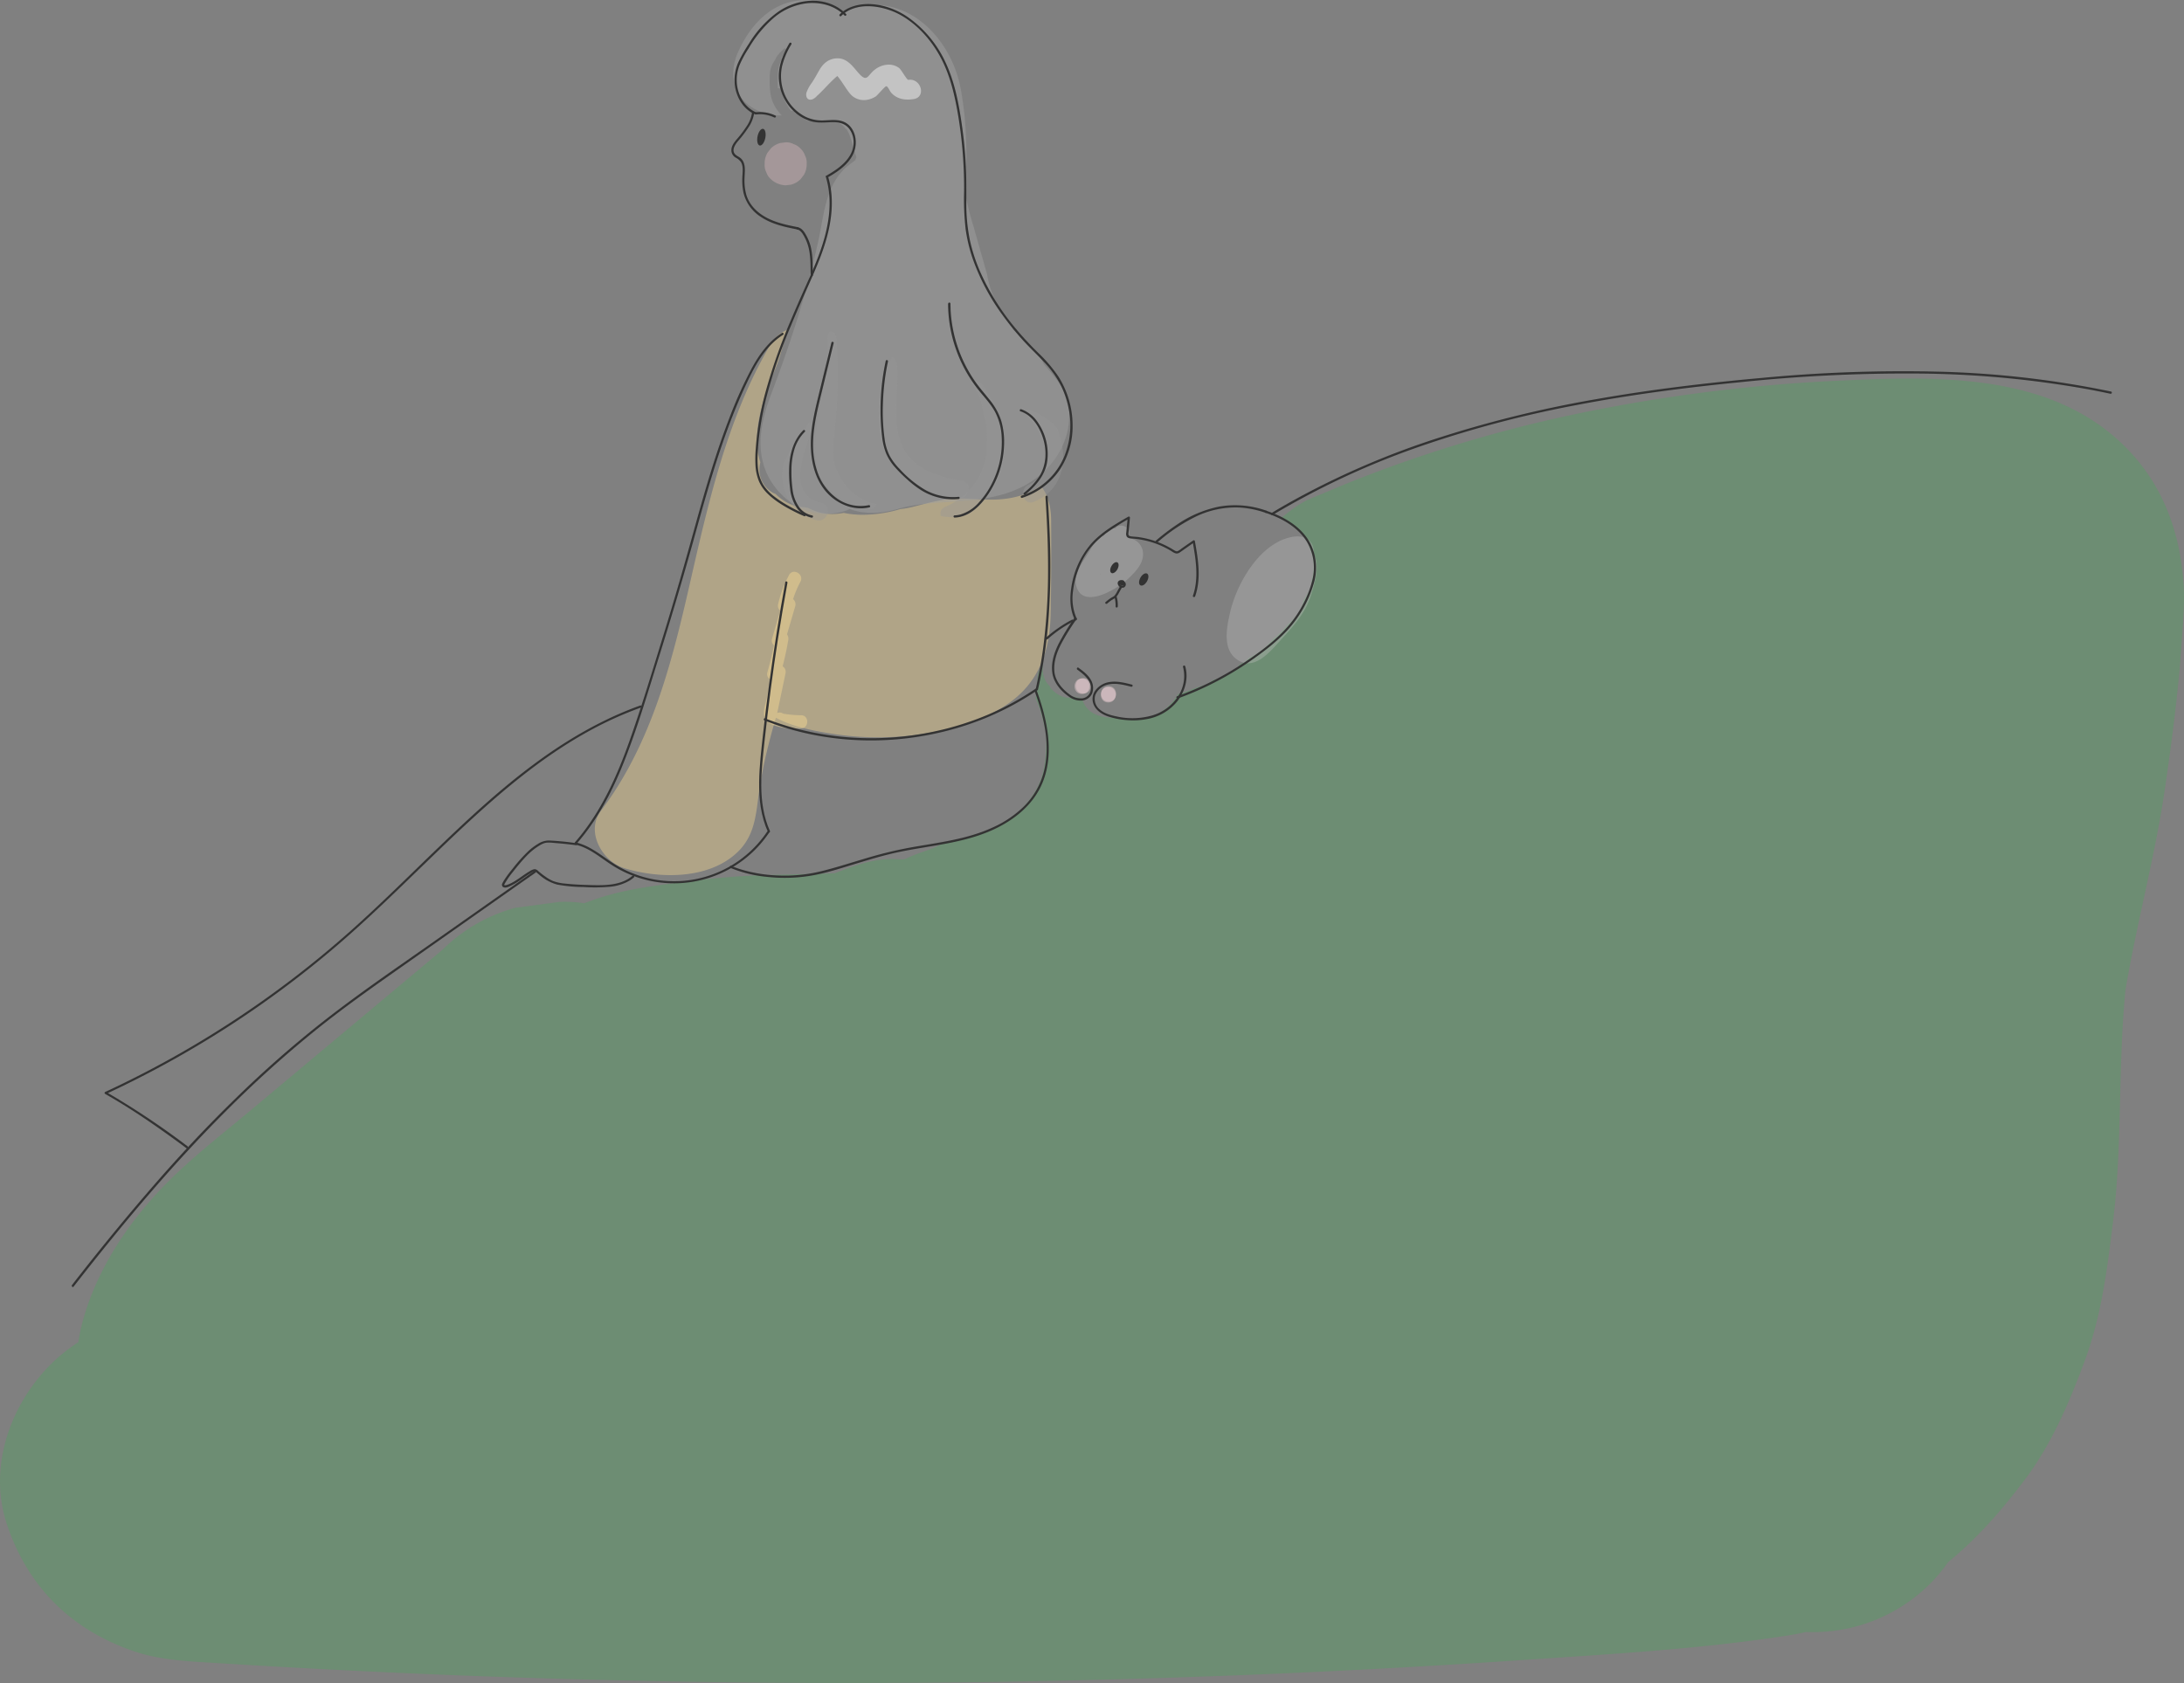 <svg xmlns="http://www.w3.org/2000/svg" viewBox="0 0 987.91 761.49"><rect x="0" y="0" width="987.91" height="761.49" fill="#808080" stroke="none"/><defs><style>.cls-1{opacity:0.25;}.cls-2{fill:#34b44a;}.cls-3{opacity:0.38;}.cls-4{fill:#ffe094;}.cls-5{opacity:0.4;}.cls-6{opacity:0.5;}.cls-7{fill:#9f9f9f;}.cls-8{fill:#969696;}.cls-9{opacity:0.46;}.cls-10{fill:#fff;}.cls-11{opacity:0.29;}.cls-12{fill:#fbcfd4;}.cls-13{fill:#bbb;}.cls-14{fill:#fbd9df;}.cls-15{fill:#333;}</style></defs><title>main-me_1</title><g id="Layer_2" data-name="Layer 2"><g id="Layer_1-2" data-name="Layer 1"><g class="cls-1"><path class="cls-2" d="M987.73,264.4c-1.57-24.09-9.71-46.14-27.53-63.34C926,168,874.33,170.26,830,172.32a749,749,0,0,0-114.23,14.39,616.92,616.92,0,0,0-106.72,32.12l-17.85,7.46a57.92,57.92,0,0,0-11.44,8,8.24,8.24,0,0,1,1.33,1c3.64,3.21,7.65,5,10,9.55a18.75,18.75,0,0,1,1.45,3.65c2.12,4.25,2.14,9.5.71,14.33a7.36,7.36,0,0,1-1,4.28c-.9,1.65-1.8,3.29-2.73,4.9a5,5,0,0,1-.35,1.53,20.88,20.88,0,0,1-4.92,7.47c-.58.57-1.19,1.1-1.79,1.64a41,41,0,0,1-6.69,6.61,35.59,35.59,0,0,1-8.54,7.26,6.3,6.3,0,0,1-1.5.63c-.47.41-1,.81-1.45,1.2l-.1.1a6.08,6.08,0,0,1-2.39,1.67c-.42.27-.86.51-1.29.76a7.4,7.4,0,0,1-2.78,3,41.72,41.72,0,0,1-9,3.87c-.37.27-.76.5-1.15.74a6.73,6.73,0,0,1-3,1.64c-.34.07-.67.17-1,.26-.65.24-1.29.45-1.94.65l-.14,0c-2.45.91-4.83,2-7.36,2.72a8.69,8.69,0,0,1-1,.16l-.37.38A22.52,22.52,0,0,1,517.68,325c-3.15.57-6.69.88-9.79-.18-.33,0-.66,0-1,0-5.78.14-12.79-.27-16.14-5.75a9.91,9.91,0,0,1-1.05-2.3c-.2-.28-.39-.58-.58-.87a11.31,11.31,0,0,1-3.3-.7l-.23.1c-3.92,1.39-8-1.21-10.41-4.08a1.91,1.91,0,0,1-.29-.76c-3-2.64-3.51-6.57-3.18-10.44-.74,1.52-1.43,3-2.12,4.55a8.84,8.84,0,0,1-.18,1.45c0,.18-.07.36-.1.55,0,.62-.1,1.24-.12,1.87-.06,1.33-.06,2.66-.06,4a7.33,7.33,0,0,1-.8,3.32,8.34,8.34,0,0,1,.53,1.08,58.62,58.62,0,0,1,3.74,12.65,7.4,7.4,0,0,1,.74,3.44c-.14,11.7-.58,20.18-8.22,29.69-5.47,6.79-14.07,13.52-22.92,14.89a8.74,8.74,0,0,1-1.6.09,21.45,21.45,0,0,1-6.37,2.37c-2.31.41-4.67,1.62-6.83,1-5.69,3.71-11.54,4.46-17.61,7.55l-.94.29c-1.44,0-2.88-.07-4.32-.13-8.77-.35-18.09,2.94-26.86,6.41-11.18.45-22.37.55-33.56.93-12.7.43-25.17,1.7-37.77,3.38-12.38,1.64-24.65,3.24-36.51,7.28-1.87.64-3.71,1.29-5.54,2a58.81,58.81,0,0,0-11.28-.6l-19.86,2.64a74.72,74.72,0,0,0-33,19l-85.52,71.61C102,511.94,88.75,522.13,77,533.72c-18.35,18.11-33.69,40.8-40.06,65.92a75.91,75.91,0,0,0-1.5,7.64,76.24,76.24,0,0,0-19.09,17.51C2.41,642.64-4.32,667,3,689.26c9.43,28.76,29.46,48.5,58.29,58.08,12,4,25.34,4.39,38,5.19q26.49,1.66,53,3,53.72,2.76,107.5,4.24,106.86,2.93,213.78.78t213.58-9.36c40.25-2.73,80.85-4.92,120.74-11.08,3-.46,6-1,9-1.7a76.38,76.38,0,0,0,22.88-2.57,74.9,74.9,0,0,0,33-19,72,72,0,0,0,8.41-10C894.34,696,905,683.93,916,669.34c12.13-16.1,20.13-35.07,27.07-53.8,7.5-20.2,10.09-41.31,12.72-62.59,4.32-34.91,2.18-70.22,5.67-105.18,5.15-30.59,13.45-60.6,17.88-91.35,3.22-22.24,6.16-44.5,7.6-66.92C987.47,281.21,988.27,272.71,987.73,264.4Z"/></g><g class="cls-3"><path class="cls-4" d="M475.48,236c0-6.15-1.17-11.89-4.74-16.3-6.55,4.75-14.45,6.44-22.92,6.37-5.62,0-11.22-.75-16.85-.4-6.48.41-12.43,2.3-18.68,3.82a37,37,0,0,1-5.05.86,59.43,59.43,0,0,1-17.75,2.56,41.4,41.4,0,0,1-7.79-.84c-.94.17-1.88.31-2.87.4a23,23,0,0,1-13.35-2.71,12.54,12.54,0,0,1-1.9-.31c-4.53,0-9.34-2.5-12.8-6a5.92,5.92,0,0,1-1.65-.77,12,12,0,0,1-5.49-12c.07-.51.18-1,.29-1.49,0,0,0,0,0-.07-3.51-10.48-.31-22.85,3.05-32.92,1.7-5.08,4.23-9.85,5.78-15,1.3-4.28,2.18-8.57,4.38-12.43a16.5,16.5,0,0,0-9,7.7c-19.82,34.13-28.09,72.73-36.82,110.77-8.07,35.17-17.43,70.39-39.5,99.64-7.16,9.5.76,22.92,10.54,25.92,16.12,4.93,38.47,5.19,51.41-7.41,7.27-7.07,8.12-15.86,9.33-25.33a205.73,205.73,0,0,1,4.58-23.32q1.52-6,3.28-12c7.6,4.12,17.2,5.93,24.8,7.15a133.69,133.69,0,0,0,43.09-.06c12.69-2.05,26.74-6.19,37.37-13.6,13.58-9.48,18.58-23.44,19-39.57C475.57,264.48,475.56,250.2,475.48,236Z"/></g><g class="cls-5"><path class="cls-4" d="M356.92,260.21A51.65,51.65,0,0,0,352,273.27a3,3,0,0,0,3.69,3.69l2-.63L354,272.64l-4.8,16.42c-.8,2.76,3,5.26,5,2.92l.29-.27L350.82,288a153.84,153.84,0,0,1-3.69,16.14c-.8,2.77,2.14,4.35,4.4,3.39l2.44-1-4.4-3.38-2.63,12.51c-.53,2.5-2,6.17-1.08,8.79,1.9,5.22,12.06,5.32,16.4,5.17,3.85-.13,3.87-6.13,0-6a50.34,50.34,0,0,1-8-.73,2.72,2.72,0,0,0-2.7-.27l.75-3.57,3-14.31c.58-2.76-2-4.4-4.4-3.39l-2.45,1,4.41,3.38a150.29,150.29,0,0,0,3.7-16.14c.37-2.16-1.32-4.37-3.69-3.69a5,5,0,0,0-2.94,1.82l5,2.92,4.8-16.43a3,3,0,0,0-3.69-3.69l-2,.63,3.69,3.69a45.57,45.57,0,0,1,4.32-11.62c1.82-3.41-3.35-6.44-5.18-3Z"/></g><g class="cls-6"><path class="cls-7" d="M472.18,164.72c-3.53-7-5.51-8.33-9.16-11.13-1.93-1.48-2.9-3-4.83-4.51.1-1.29-1.79-2.38-2-3.66-.45-.35,0-.87-.4-1.28a32.76,32.76,0,0,1-3.09-4.21,29.8,29.8,0,0,1-2.77-4.56,46,46,0,0,1-3.29-10.4l-.15-.79,0-.09-.3-1.06q-2.94-10.36-5.87-20.73a132.16,132.16,0,0,1-3.84-15.61c1.18-15.49.89-31.12-1.85-46.2-4.74-26.07-28.34-46.31-52.57-35-.15.07-.3.17-.45.25-7-5.83-17.31-7.06-25.78-4.37C345.3,4.7,338,14.07,333.7,23.92c-5.38,12.47.17,24.49,13.72,27.68a24.57,24.57,0,0,0,6.22.62,18.42,18.42,0,0,1-4.22-6.47c-1.25-3.25-1.3-6.94-1.26-10.39s.46-5.35,2.49-8.34c0,0,.05-.05.07-.08a5.26,5.26,0,0,1,.53-1.15,5.71,5.71,0,0,1,.94-1.21c.09-.13.18-.25.28-.37.65-.75,1.4-1.4,2.1-2.11a.73.73,0,0,1,1,0,.13.13,0,0,1,0,0l0,0a.77.77,0,0,1,0,1l-.2.27a.54.54,0,0,1-.09.12,22.56,22.56,0,0,0-1.92,3c.68.5,1-.61.4.31-1.76,2.59-2,5.85-2,8.91,0,1.38,0,2.79.11,4.18h.15A1.9,1.9,0,0,1,354,41.86c0,.15,0,.3,0,.45v0s0,0,0,.1c.06.28.11.55.18.83a14.16,14.16,0,0,0,.5,1.56l.07.19c0-.11,0-.11,0,0s.1.25.16.37c.13.28.26.55.4.82.26.52.55,1,.85,1.54.43.72.86,1.38,1.3,2l.36.41a1.28,1.28,0,0,1,.55,0,1.31,1.31,0,0,1,.69.22,1.42,1.42,0,0,1,.52.48,1.31,1.31,0,0,1,.29.53c.33-.07.66-.13,1-.22a23.9,23.9,0,0,0,4.44,3.54l.14,0h0a3,3,0,0,1,2.13.17c-.54-.25,0,0,.15,0l.6.15a1.87,1.87,0,0,0,.4.07h.17c.75.06,1.51,0,2.27,0a32.49,32.49,0,0,1,3.42.16l1.1.12c.31,0,.62-.07.93-.08a8.75,8.75,0,0,1,1.91.16,5.88,5.88,0,0,1,2.82,1.48,5.35,5.35,0,0,1,1.1,1.44l.43,0c.06.09.1.17.16.27.35.61.66,1.25,1,1.89l.41,1.09c.76,2.32,1.56,4.61,2.15,7,.48,1.93,1.15,2.54.39,3.33-.11.11-.07.28,0,.46q-2.2,1.64-4.35,3.36c-9.48,8.66-9.95,22.07-12.62,33.9-5.36,23.81-12.88,46.83-21.53,69.6-4.56,12-7.11,26-.17,37.77s19.65,18,32.8,14.51a15.48,15.48,0,0,0,3.2-1.22c6.65,2.51,14.49,2.1,21.66,0,18.09-5.28,39.29-.77,57.59-10.66,10.73-5.8,19.19-16.82,20-29.35C484.2,180.09,482.79,177.13,472.18,164.72Z"/><path class="cls-7" d="M454,188.66c.15-1.2,2.46-1.87,0,0Z"/><path class="cls-7" d="M461.73,193.46l.75-.39A1.6,1.6,0,0,1,461.73,193.46Z"/></g><g class="cls-5"><path class="cls-8" d="M384.66,221.88a23.2,23.2,0,0,1-5.35-7.58,13.21,13.21,0,0,1-1.31-2.78c-1.84-5.47-1-11.69-.38-17.3a227,227,0,0,0,.78-40.32c-.3-5.21-4.37-5.24-4.07,0,1,17.19-6.07,33.83-5.52,50.89.48,14.87,9.48,22.07,23.14,25.56a3.82,3.82,0,0,0,4.6-2.21A24.26,24.26,0,0,1,384.66,221.88Z"/></g><g class="cls-5"><path class="cls-8" d="M435.24,217.58c-10.2-1.71-21.95-5.16-26.83-15.26-5.5-11.38-1.6-25.37-2.65-37.45a4,4,0,0,0-2.22-3.34c-2.77,4.94-5,10.23-5.21,15.95a7.9,7.9,0,0,1-.72,3.11c-.33,9.61-.34,19.25,4.78,27.67a28.81,28.81,0,0,0,6,7,.27.27,0,0,1,.08.07c6.78,5.75,15.91,8.63,24.62,10.09C438.2,226.3,440.4,218.45,435.24,217.58Z"/></g><g class="cls-5"><path class="cls-8" d="M438.62,232.4a37.83,37.83,0,0,0,14.76-21.51c3.18-12.91-1.44-25.84-8.68-36.49a4.13,4.13,0,0,0-5.49-1.3,28.82,28.82,0,0,1,5.72,14.35,33.66,33.66,0,0,1,1.34,13.65,27.24,27.24,0,0,1-.74,7.63c-2.34,9.54-9.16,16.79-18,20.63a3.19,3.19,0,0,0-1.93,4.12C430.17,234.37,434.43,234.26,438.62,232.4Z"/></g><g class="cls-5"><path class="cls-8" d="M478.89,195.76c-.5-3-4.12-5.5-6.95-7.25a27,27,0,0,0-5.72-2.78c-.6-.19-1.23-.36-1.87-.51a3.67,3.67,0,0,0,1,3.85c7.07,7,13,25,.13,30.14-4.8,1.93-2.71,9.81,2.16,7.85,12.22-4.89,15.11-17,12.27-28.08C479.7,197.52,479.13,197.15,478.89,195.76Z"/></g><g class="cls-5"><path class="cls-8" d="M371.54,227.54c-15.82-3.71-8-22.64-4.53-32.43a3.38,3.38,0,0,0-1.1-4c-2.2,4.22-5.41,7.78-7.86,11.87a77.71,77.71,0,0,0-3.76,7.17c-.14,1.45-.32,2.9-.53,4.35a24.07,24.07,0,0,0,.83,6.21,20.23,20.23,0,0,0,14.79,14.7C374.47,236.59,376.65,228.74,371.54,227.54Z"/></g><g class="cls-9"><path class="cls-10" d="M370,43c2.89-2.7,5.41-5.77,8.42-8.34.8-.67,2.2-2.35,3.21-2.61l-4.47,1.16c2.34.61,5.91,8.4,8.57,10.38,3.18,2.37,7.07,2.13,10.37.07.82-.51,4.2-4.65,4.76-4.63.82,0,1.39,1.92,2.34,3,2.7,2.93,6.35,3.38,10.09,2.8,5.82-.89,3.35-9.58-2.44-8.7-.61.1-3.23-4.68-4.11-5.33a7.71,7.71,0,0,0-5.29-1.53,10.29,10.29,0,0,0-5.57,2.12c-3.39,2.48-3.49,6-7.08,2.15-2.8-3-5.35-7.43-10.42-7.14-3.74.21-6.15,2.5-7.76,5.31-1.1,1.89-2.11,3.83-3.33,5.64a17.72,17.72,0,0,0-2.45,4.42c-.58,1.81.35,4.05,2.72,3.13a5.64,5.64,0,0,0,1.65-1.13C369.46,43.46,369.72,43.21,370,43Z"/></g><g class="cls-11"><path class="cls-12" d="M364.91,74.44v-.52a7.13,7.13,0,0,0-.82-3.66,7.16,7.16,0,0,0-2-3.05,7.06,7.06,0,0,0-3.06-2,7.19,7.19,0,0,0-3.66-.82l-2.53.34a9.48,9.48,0,0,0-4.19,2.45l-1.48,1.92a9.39,9.39,0,0,0-1.3,4.79v.52a7.15,7.15,0,0,0,.82,3.67,7.07,7.07,0,0,0,2,3,10.48,10.48,0,0,0,6.72,2.78l2.52-.33a9.61,9.61,0,0,0,4.2-2.45l1.48-1.92a9.5,9.5,0,0,0,1.3-4.8Z"/></g><g class="cls-3"><path class="cls-13" d="M508,245.58l1.69-1.89-6-2.48c-.38,3.06-.27,5.31,2.46,7.31,1.64,1.2,4.25.82,3.44,3.5-.51,1.7-3.27,3.89-4.55,5.08-1.52,1.4-10.16,8.55-11,4.22-.24-1.2,3-5.32,3.66-6.42.89-1.53,2.41-5.65,4.49-6l-2.69-.36.72.4-1.73-3c.57,5.57-14.95,19.53-1.5,21,4.27.46,6.94-2.14,8.18-5.9.75-2.25,1.17-4.65,1.76-6.94-.55,2.1,1.22-1.92,1.23-1.26-.09-5.18-2.59.43-2.27.27l2.7-.35c-1.09-.2-3.07-2.8-3.41-3.81-.57-1.73.8-4.13,1.46-5.78,1.67-4.18-5.09-6-6.75-1.86-2.7,6.74-2.09,11.77,3.76,16.57,5.48,4.5,11-2.42,9.76-8.19-1.1-5-7.11-4.54-10.25-1.89-2.33,2-3.09,4.69-3.76,7.53-.38,1.61-.94,3.18-1.34,4.77l.6-.37-1,.23c.3-.63.41.94-.45-.15l.9,3.4c1.27-4.36,12.4-17.28,4.92-20.66-4.55-2.06-8,3-9.91,6.34-2.52,4.33-7.52,10.21-6.4,15.63,2.45,11.84,18.57,2,23.3-2.41,3.29-3.06,7.41-7.09,7-12a7.15,7.15,0,0,0-2.67-5.08c-2.21-1.8-4-.78-3.63-3.77s-4.07-4.59-6-2.47l-1.69,1.89c-3,3.34,1.94,8.31,4.95,5Z"/></g><g class="cls-3"><path class="cls-13" d="M585.4,242.78c-15.14,2.12-25.9,20.89-29,34.39-1.45,6.35-3.37,15.82,2.33,20.59,8.12,6.82,15.7-2.86,20.77-8.37,5.7-6.22,11.09-12.13,13.61-20.37,1.77-5.79,5.24-16.84-1.43-20.79-7.71-4.57-13.6,5.69-17.42,10.84a114.61,114.61,0,0,0-13,22.62c-1.52,3.49-1,7.48,2.51,9.58,3,1.77,8.07,1,9.58-2.51a116.64,116.64,0,0,1,8.54-16.17c2.88-4.52,6.22-10.2,10.5-13.55l-6.81,1.8.69.18-4.18-3.22c-1.6-3.53-.71-.76-1,1.2-.29,1.59-.6,3.19-1,4.75a24,24,0,0,1-4,8.46c-2.12,2.83-4.73,5.38-7.12,8-1.1,1.19-3.17,2.69-3.89,4.19q-4.15,3.09,3.92,4.1c0-.8,0-1.59.11-2.38.75-10.55,8-28.14,20-29.82,3.77-.53,5.76-5.29,4.89-8.61-1.07-4-4.89-5.41-8.61-4.89Z"/></g><g class="cls-3"><path class="cls-14" d="M501.31,317.84c4.5,0,4.51-7,0-7s-4.51,7,0,7Z"/></g><g class="cls-3"><path class="cls-14" d="M501.49,317.47c4.5,0,4.51-7,0-7s-4.51,7,0,7Z"/></g><g class="cls-3"><path class="cls-14" d="M490,313.81c4.51,0,4.52-7,0-7s-4.51,7,0,7Z"/></g><g class="cls-3"><path class="cls-14" d="M489.42,314c4.5,0,4.51-7,0-7s-4.52,7,0,7Z"/></g><path class="cls-15" d="M340.13,51.23a14.8,14.8,0,0,1-2.58,6.18,49.65,49.65,0,0,1-4.18,5.49c-1.42,1.66-2.91,3.61-2.45,5.93a3.91,3.91,0,0,0,1.8,2.46,6.84,6.84,0,0,1,2.43,2c1.08,1.83.79,4.19.68,6.21a28.45,28.45,0,0,0,.48,7.71,17.92,17.92,0,0,0,7.85,10.91c4.88,3.28,10.75,4.57,16.43,5.67.63.12.9-.85.27-1-5-1-10.2-2.06-14.7-4.63-4-2.27-7.33-5.69-8.61-10.17a24.43,24.43,0,0,1-.76-7.62c.07-2.07.38-4.22-.2-6.25a5.27,5.27,0,0,0-1.4-2.4c-.78-.74-1.84-1.1-2.59-1.85-1.89-1.9,0-4.61,1.34-6.16a51.09,51.09,0,0,0,4.52-5.94,15.5,15.5,0,0,0,2.67-6.6c.07-.63-.93-.63-1,0Z"/><path class="cls-15" d="M357.11,19.49c-3.16,5.38-5.48,11.32-4.67,17.66a21.76,21.76,0,0,0,7.82,14.23,18.91,18.91,0,0,0,7,3.59c3.07.79,6.1.37,9.21.32,2.9-.06,5.76.54,7.63,2.92a10.23,10.23,0,0,1,2,6.76c-.3,6.68-6.44,11.14-11.71,14.17a.5.5,0,0,0,.51.87c4.83-2.79,10.11-6.56,11.74-12.21,1.28-4.44-.06-10.17-4.41-12.43-2.92-1.52-6.29-1-9.44-.9a17.2,17.2,0,0,1-8.39-1.62,20.15,20.15,0,0,1-10.24-12.34,21.35,21.35,0,0,1-.4-10.56A34.59,34.59,0,0,1,358,20a.5.5,0,0,0-.86-.5Z"/><path class="cls-15" d="M382.66,6.32c-3.91-4.09-9.55-6-15.11-6A28,28,0,0,0,351.09,6a48.91,48.91,0,0,0-12.27,13.68,68.22,68.22,0,0,0-4.69,8.17,20.08,20.08,0,0,0-1.87,8.93c.19,6.11,3.43,12.46,9.25,14.93.59.24,1.1-.62.51-.87-5-2.13-8.08-7.34-8.66-12.65a18.6,18.6,0,0,1,1.1-8.58,46.9,46.9,0,0,1,4.14-7.67A54,54,0,0,1,350,8.07a28.15,28.15,0,0,1,15.39-6.63C371.37.94,377.7,2.58,382,7c.45.47,1.15-.24.71-.7Z"/><path class="cls-15" d="M373.58,80.1c3.32,11,1.29,22.6-2.43,33.19-1.91,5.45-4.26,10.74-6.62,16s-4.65,10.48-6.87,15.77a249.05,249.05,0,0,0-11.51,32.8,141.9,141.9,0,0,0-3.42,16.84c-.39,2.78-.68,5.58-.87,8.38a54.26,54.26,0,0,0-.1,7.86,22.5,22.5,0,0,0,1.53,6.77,17.55,17.55,0,0,0,4.07,5.77c3.61,3.52,8.12,6.06,12.6,8.31,1.26.63,2.54,1.22,3.84,1.76.59.25.85-.72.26-1a74.08,74.08,0,0,1-7.41-3.69,47.39,47.39,0,0,1-6.38-4.19,21.11,21.11,0,0,1-5.12-5.5,18.32,18.32,0,0,1-2.22-6.72,39.55,39.55,0,0,1-.18-7.38c.13-2.86.38-5.71.73-8.55a140,140,0,0,1,3.23-16.88,237.06,237.06,0,0,1,11.13-32.45c2.19-5.31,4.51-10.58,6.85-15.84,2.26-5.1,4.57-10.19,6.54-15.42,3.84-10.2,6.37-21.31,4.29-32.2a38.56,38.56,0,0,0-1-4c-.19-.62-1.16-.36-1,.26Z"/><ellipse class="cls-15" cx="344.41" cy="62.06" rx="3.85" ry="1.79" transform="translate(215.68 387.48) rotate(-78.63)"/><path class="cls-15" d="M342.14,51.78a14.9,14.9,0,0,1,8.08,1.37c.58.28,1.09-.58.51-.86a15.93,15.93,0,0,0-8.59-1.51c-.63.07-.64,1.07,0,1Z"/><path class="cls-15" d="M360.59,103.82c1.63.33,2.53,2,3.26,3.31a21,21,0,0,1,2,5.29c.89,4,.77,8.06.85,12.09a.5.5,0,0,0,1,0c-.08-4.33,0-8.75-1-13a21.62,21.62,0,0,0-2.29-5.51c-.79-1.38-1.86-2.82-3.51-3.17-.63-.13-.9.83-.27,1Z"/><path class="cls-15" d="M380.5,7.25c6.54-6.66,18.32-4.83,25.82-1,8,4.13,14.49,11.28,18.81,19.1,4.73,8.57,6.83,18.15,8.42,27.72a200.18,200.18,0,0,1,2.55,33.61,123.89,123.89,0,0,0,.67,16.79,71.62,71.62,0,0,0,3.29,13.76,98.67,98.67,0,0,0,13.39,25.27,130.8,130.8,0,0,0,8.95,11.1c3.14,3.49,6.58,6.68,9.79,10.11a44.44,44.44,0,0,1,8,11.35,41.7,41.7,0,0,1,3.36,10.62,37.56,37.56,0,0,1-2.1,20.76,31.19,31.19,0,0,1-14,15.52,35.44,35.44,0,0,1-5.38,2.31c-.61.2-.35,1.17.26,1a32.93,32.93,0,0,0,17.23-13,36.07,36.07,0,0,0,5.62-20.08,41.69,41.69,0,0,0-6.41-21.81,66.3,66.3,0,0,0-9.25-10.83c-3.47-3.48-6.86-7-10-10.8a108.36,108.36,0,0,1-16.06-25.59,76.6,76.6,0,0,1-4.72-14.38A81,81,0,0,1,437.1,92c0-5.82.06-11.62-.24-17.43s-.83-11.34-1.62-17c-1.41-10-3.24-20.17-7.55-29.36A51.14,51.14,0,0,0,410.44,7.59C403.32,2.76,393.26,0,384.92,3.22a14.52,14.52,0,0,0-5.13,3.33.5.5,0,0,0,.71.7Z"/><path class="cls-15" d="M461.64,186.12c5.55,1.83,8.9,7.59,10.39,12.92,1.57,5.64,1.15,11.77-2.07,16.75a32.43,32.43,0,0,1-6.84,7.24c-.5.41.21,1.11.71.71,4.7-3.89,8.87-8.6,9.84-14.83a25.09,25.09,0,0,0-4.14-17.67,15.31,15.31,0,0,0-7.62-6.08c-.62-.2-.88.76-.27,1Z"/><path class="cls-15" d="M353.73,150.63c-6.05,3.86-10.3,9.76-13.68,16a191,191,0,0,0-10,22.19c-6.13,15.77-10.84,32-15.38,48.34C310,254.05,305.2,270.92,300,287.69c-4.94,16-9.74,32-15.34,47.79-5.17,14.53-11.48,28.89-20.95,41.18q-1.75,2.28-3.65,4.44c-.42.49.29,1.2.71.71,10-11.42,16.83-25,22.26-39.09,5.9-15.22,10.49-31,15.37-46.53q7.86-25.12,14.95-50.48c4.52-16.31,9-32.65,14.69-48.6,2.87-8.05,6.06-16,9.7-23.71,3.14-6.66,6.68-13.41,12.1-18.51a29.5,29.5,0,0,1,4.38-3.4c.54-.35,0-1.21-.51-.86Z"/><path class="cls-15" d="M260.3,382.15C267,383.7,272,388.49,277.75,392a51.85,51.85,0,0,0,70.1-15.18c.36-.53-.5-1-.86-.5a50.7,50.7,0,0,1-67.48,15.57c-6.3-3.63-11.66-9-18.94-10.71-.63-.14-.9.82-.27,1Z"/><path class="cls-15" d="M355.21,263.43q-4.15,22.77-7.24,45.73-1.55,11.49-2.82,23c-.79,7.19-1.66,14.41-1.76,21.65-.11,7.74.79,15.56,4,22.67.27.59,1.13.08.87-.5-5.81-12.93-3.82-27.74-2.35-41.36q2.46-22.89,6-45.64,2-12.69,4.29-25.32c.11-.62-.85-.89-1-.26Z"/><path class="cls-15" d="M345.84,326a127.74,127.74,0,0,0,24.25,6.88A134.2,134.2,0,0,0,395.15,335a137.72,137.72,0,0,0,25.05-2.52,135.06,135.06,0,0,0,24.11-7,129.62,129.62,0,0,0,22.35-11.49l2.59-1.72c.53-.36,0-1.23-.51-.87a126.54,126.54,0,0,1-21.95,12A133.41,133.41,0,0,1,423,330.88a136.49,136.49,0,0,1-24.82,3.06,134.52,134.52,0,0,1-25-1.57A127.91,127.91,0,0,1,349,326.13c-1-.36-1.94-.73-2.9-1.11-.6-.23-.86.73-.27,1Z"/><path class="cls-15" d="M472.89,224.71c.75,11.34,1.25,22.7,1.19,34.07a271.38,271.38,0,0,1-2.16,34c-.83,6.35-2,12.67-3.4,18.92-.15.63.81.89,1,.27a216.65,216.65,0,0,0,4.89-33.72,336.34,336.34,0,0,0,.5-34.2c-.21-6.44-.55-12.87-1-19.29,0-.64-1-.65-1,0Z"/><path class="cls-15" d="M363.31,194.72C359,199,357.31,205.11,357,211a58.17,58.17,0,0,0,.4,10.05,19.06,19.06,0,0,0,2.73,8.28,10.74,10.74,0,0,0,7,4.88c.63.11.9-.85.26-1a9.61,9.61,0,0,1-6.08-4,17.61,17.61,0,0,1-2.82-7.86,58.28,58.28,0,0,1-.48-9.15,31.93,31.93,0,0,1,1.36-9,19.16,19.16,0,0,1,4.68-7.82c.46-.45-.25-1.15-.71-.7Z"/><path class="cls-15" d="M468.07,312.86c4.2,11.52,7.26,24.54,4,36.69a34.08,34.08,0,0,1-8.59,15,48.12,48.12,0,0,1-14,9.64c-12.06,5.69-25.52,7.05-38.5,9.43a190.79,190.79,0,0,0-20.51,5.1c-6.76,2-13.49,4.21-20.38,5.79a68.5,68.5,0,0,1-17.6,1.62,65.81,65.81,0,0,1-17.74-2.89c-1.33-.42-2.63-.9-3.91-1.44-.59-.25-1.1.62-.51.86a58.91,58.91,0,0,0,17.1,4.13,72.23,72.23,0,0,0,18.23-.4c6.79-1,13.42-3.15,20-5.15,6.92-2.11,13.84-4.25,20.93-5.74,13.43-2.81,27.42-3.81,40.23-9.05,10.61-4.34,20.41-11.61,24.83-22.52,4.76-11.78,2.64-25.14-1.12-36.88-.48-1.5-1-3-1.53-4.46-.22-.6-1.19-.34-1,.26Z"/><path class="cls-15" d="M241.74,394l-48.47,34.12c-15.7,11-31.56,21.89-46.68,33.72a484.26,484.26,0,0,0-39.76,34.89C94.13,509.05,82,522,70.36,535.37s-22.85,27-33.79,40.92c-1.36,1.71-2.7,3.43-4,5.16-.39.5.31,1.21.71.7,10.88-13.94,22-27.71,33.53-41.12s23.47-26.44,36-38.92a503.49,503.49,0,0,1,39.13-35.31C156.7,454.83,172.39,444,188,433l48.3-34,6-4.2c.52-.37,0-1.24-.5-.87Z"/><path class="cls-15" d="M260.53,381.48a118.14,118.14,0,0,0-12.31-1.19,9.24,9.24,0,0,0-5,1.61,25.91,25.91,0,0,0-4.12,3.09,69.92,69.92,0,0,0-7.05,7.84c-1.17,1.44-2.33,2.89-3.37,4.44a18.15,18.15,0,0,0-1.44,2.4,1.24,1.24,0,0,0,.32,1.66c1.15.73,2.9-.27,3.93-.77a32.61,32.61,0,0,0,4.26-2.61c1.41-1,2.81-2,4.3-2.87.36-.21.73-.42,1.1-.6a1.55,1.55,0,0,1,.71-.22,1.11,1.11,0,0,1,.74.39c.49.44,1,.87,1.5,1.28a20.13,20.13,0,0,0,8,4.31,69.08,69.08,0,0,0,11.84,1.1,77.85,77.85,0,0,0,11.53-.09,21.7,21.7,0,0,0,9.36-2.85,14,14,0,0,0,1.91-1.43c.49-.42-.22-1.13-.7-.7-5.1,4.45-12.67,4.35-19,4.18-3.84-.1-7.73-.26-11.56-.68a20,20,0,0,1-5.25-1.13,17.76,17.76,0,0,1-3.51-2,32.88,32.88,0,0,1-3.3-2.58,2.25,2.25,0,0,0-1.63-.8,5.73,5.73,0,0,0-2.31,1c-2.73,1.59-5.13,3.69-7.93,5.15a13.72,13.72,0,0,1-2.33,1,2.35,2.35,0,0,1-.74.13c-.68,0-.26-.59,0-1a36.52,36.52,0,0,1,3.14-4.56c2.06-2.61,4.16-5.22,6.47-7.61a30.46,30.46,0,0,1,4.24-3.71c1.48-1,3.25-2.26,5.09-2.41a20.45,20.45,0,0,1,3.41.15l3.18.27q3.28.31,6.57.75c.64.08.63-.92,0-1Z"/><path class="cls-15" d="M289.55,319.23c-17.38,6.25-33.4,15.63-48.18,26.64-15,11.13-28.68,23.78-42.12,36.68-13.65,13.1-27,26.51-41.17,39.09a453.42,453.42,0,0,1-49.53,38.21,454.11,454.11,0,0,1-54,30.91q-3.48,1.69-7,3.31a.51.51,0,0,0,0,.87c12.83,7.27,24.95,15.78,36.78,24.56.52.38,1-.48.51-.86A361.53,361.53,0,0,0,48,494.07v.87a455.16,455.16,0,0,0,54.56-30,455,455,0,0,0,49.73-37c14.49-12.39,28.06-25.78,41.74-39,13.43-13,27-25.92,41.69-37.52s30.37-21.69,47.61-28.75c2.14-.88,4.29-1.7,6.46-2.48.61-.22.35-1.18-.26-1Z"/><path class="cls-15" d="M376.09,155l-4.87,20c-1.55,6.4-3.25,12.81-4.05,19.36-1.35,11,.4,23.95,9.78,31.2,4.58,3.53,10.58,5.34,16.3,4,.62-.15.36-1.12-.27-1a18.4,18.4,0,0,1-14.5-3.13,24.35,24.35,0,0,1-9-12.76c-3.81-11.86-.44-24.31,2.4-36l5.21-21.41c.15-.62-.81-.89-1-.26Z"/><path class="cls-15" d="M400.66,163.28A105,105,0,0,0,399,197.56a29.26,29.26,0,0,0,1.85,7.66,23.63,23.63,0,0,0,4.13,6.34,65.19,65.19,0,0,0,5.47,5.43,44.61,44.61,0,0,0,6.24,4.8,27.29,27.29,0,0,0,16.92,4c.64-.06.64-1.06,0-1a26.14,26.14,0,0,1-14.88-3,49.48,49.48,0,0,1-11.81-9.62,26.57,26.57,0,0,1-4.52-6,23.59,23.59,0,0,1-2.23-7.39,90.92,90.92,0,0,1-.78-16.49,106.6,106.6,0,0,1,2.27-18.75c.13-.63-.83-.89-1-.26Z"/><path class="cls-15" d="M428.85,137.42a63.14,63.14,0,0,0,14.5,39.92c2.38,2.89,4.95,5.68,6.75,9a27.06,27.06,0,0,1,3,11.36,41.27,41.27,0,0,1-4.35,20.91,37.69,37.69,0,0,1-6,8.77,18,18,0,0,1-8.4,5.44,11.44,11.44,0,0,1-2.54.36c-.64,0-.64,1,0,1,7.07-.22,12.43-6.15,15.94-11.72a42.27,42.27,0,0,0,6.41-20.59,35,35,0,0,0-1.22-11.34,28.75,28.75,0,0,0-5.5-9.87c-2.38-3-4.9-5.79-7-9a62.28,62.28,0,0,1-10.45-31.53c0-.92-.06-1.84-.07-2.75a.5.5,0,0,0-1,0Z"/><path class="cls-15" d="M487.05,279.91a22.64,22.64,0,0,1-1.68-12.49,42.28,42.28,0,0,1,3.27-11.88,32.85,32.85,0,0,1,5.16-8.31,39.7,39.7,0,0,1,7-6.31,118.74,118.74,0,0,1,10.06-6.32l-.76-.43-.44,4.65-.21,2.2a2.55,2.55,0,0,0,.23,1.74c.6.92,1.91.87,2.87.94a39.24,39.24,0,0,1,15.83,4.79c.61.34,1.21.69,1.8,1.06a5.17,5.17,0,0,0,1.73.85,2.42,2.42,0,0,0,1.83-.5c.68-.45,1.33-.93,2-1.4l4.48-3.15-.73-.3c1.42,8,2.86,16.56.12,24.49-.21.61.75.87,1,.27,2.81-8.11,1.34-16.81-.12-25a.5.5,0,0,0-.73-.3L536.16,247l-1.73,1.22a10.42,10.42,0,0,1-1.67,1.13c-.65.27-1.24-.14-1.78-.47s-1.12-.7-1.69-1c-1.12-.63-2.26-1.21-3.43-1.73a40.23,40.23,0,0,0-7.08-2.42q-1.87-.45-3.78-.72c-1.2-.17-2.43-.16-3.62-.37-.75-.13-1-.48-.94-1.24s.14-1.53.22-2.3l.46-4.89a.5.5,0,0,0-.75-.43c-6,3.46-12.14,7-16.81,12.25a39,39,0,0,0-9,20.12c-.74,4.84-.51,9.84,1.63,14.31.28.58,1.14.07.87-.51Z"/><path class="cls-15" d="M486,279.58A103.54,103.54,0,0,0,479,291c-2.06,4.06-3.64,8.73-3,13.35.57,4.46,3.86,8.28,7.44,10.79a8.92,8.92,0,0,0,6,1.83,5.48,5.48,0,0,0,4.54-3.15,7.27,7.27,0,0,0-.67-6.44c-1.32-2.21-3.44-3.77-5.48-5.26-.52-.38-1,.48-.51.86,3.05,2.23,7,5.37,6,9.7a4.41,4.41,0,0,1-4.06,3.3,8.32,8.32,0,0,1-5.58-1.88c-3.36-2.47-6.44-6.15-6.76-10.45s1.07-8.35,2.94-12.05a102.73,102.73,0,0,1,7.11-11.47c.36-.53-.5-1-.86-.5Z"/><path class="cls-15" d="M512,309.76c-3.23-.83-6.58-1.68-9.93-1.2a9.81,9.81,0,0,0-6.43,3.62,6.52,6.52,0,0,0-.83,6.83c1.2,2.62,3.75,4.21,6.37,5.12a35.06,35.06,0,0,0,8.73,1.7,33.2,33.2,0,0,0,8.62-.43,22.83,22.83,0,0,0,13.94-8c3.49-4.44,5.25-10.35,3.66-15.9a.5.5,0,0,0-1,.27,16.53,16.53,0,0,1-2.31,13.38A20.88,20.88,0,0,1,521,323.76a32.78,32.78,0,0,1-16,.38c-2.64-.56-5.48-1.3-7.54-3.14a6.07,6.07,0,0,1-2-6.57,8.11,8.11,0,0,1,5.8-4.72c3.47-.8,7.06.15,10.42,1a.5.5,0,0,0,.27-1Z"/><path class="cls-15" d="M523.59,245.37a79,79,0,0,1,17.19-11.57,41.68,41.68,0,0,1,19.47-4.19,43,43,0,0,1,12.28,2.44c.61.21.87-.76.26-1a41.9,41.9,0,0,0-21.46-1.81,52,52,0,0,0-18.76,8,98.81,98.81,0,0,0-9.69,7.36c-.49.42.22,1.12.71.71Z"/><path class="cls-15" d="M572.53,232.05c7.28,2.4,14.58,6.41,18.66,13.15a23,23,0,0,1,2.5,17,46.77,46.77,0,0,1-4.17,11,51.16,51.16,0,0,1-6.76,10c-5.48,6.34-12.33,11.46-19.25,16.12a139.15,139.15,0,0,1-27.43,14.36c-1.19.46-2.39.91-3.59,1.34-.61.22-.35,1.18.26,1A141.55,141.55,0,0,0,561.19,302c4-2.58,7.94-5.36,11.71-8.3a80.14,80.14,0,0,0,9.09-8.18,53.16,53.16,0,0,0,12.26-21.46A24.73,24.73,0,0,0,593,246.46c-3.34-6.84-9.91-11.33-16.8-14.12-1.13-.46-2.27-.87-3.43-1.26-.61-.2-.87.77-.26,1Z"/><ellipse class="cls-15" cx="504.11" cy="256.9" rx="2.75" ry="1.53" transform="translate(31.88 568.53) rotate(-60.43)"/><ellipse class="cls-15" cx="517.38" cy="262.22" rx="3.06" ry="1.7" transform="translate(33.97 582.77) rotate(-60.43)"/><path class="cls-15" d="M507.9,262.66a1.72,1.72,0,0,0-1.56,0,1.39,1.39,0,0,0-.77,1.33,2.15,2.15,0,0,0,1,1.57,1.9,1.9,0,0,0,1.75.27,1.56,1.56,0,0,0,.93-1.41,1.6,1.6,0,0,0-.92-1.43c-.62-.28-1.53-.22-1.76.54a1.08,1.08,0,0,0,1.06,1.35,1.19,1.19,0,0,0,.95-.5,1.23,1.23,0,0,0-.61-1.83,1.4,1.4,0,0,0-1.08.08.51.51,0,0,0-.18.68.51.51,0,0,0,.69.18s.06,0,0,0h.08s-.1,0,0,0h.09l.09,0c.09,0-.06,0,0,0l.07,0s-.07-.06,0,0,0,0,0,0,0,0,0,0l0,.05,0,0s0,0,0,0,0,.11,0,.11,0-.1,0,0v.13s0-.1,0,0a.64.64,0,0,0,0,.07c0,.05,0-.07,0,0l0,.05,0-.05,0,0s0,.06,0,0,0,0,0,0l-.06,0s.1,0,0,0l-.05,0h-.11s.1,0,0,0h0s0,0,0,0,0,0,0,0,0,0,0,0l-.05-.05c0,.09.06,0,0,0s0-.07,0,0,0,0,0,0,0,0,0,0a.17.17,0,0,1,0-.1s0,.11,0,0,0,.09,0,0,.05-.08,0,0,.06,0,0,0,0,0,0,0-.1,0,0,0h.2l.13,0c.05,0,0,0,0,0l.07,0,.13.08c.08.05-.05-.05,0,0l.09.1s0,0,0,0l.05.06.06.12c0,.05,0,0,0,0a.19.19,0,0,0,0,.07s0,.09,0,.11,0-.09,0,0v.11c0,.12,0-.07,0,0l0,.13a.43.43,0,0,0,0,.05c0,.05,0,0,0,0a.61.61,0,0,1-.05.12l0,0c-.05.08,0,0,0,0l-.08.08s-.07.06,0,0,0,0,0,0L508,265c-.09,0,0,0,0,0l-.07,0-.08,0s.1,0,0,0h-.14c-.05,0-.12,0,0,0a.47.47,0,0,1-.16,0l-.13,0-.06,0h0l-.27-.16,0,0-.11-.09c-.08-.07-.14-.15-.21-.22s0,.06,0,0l0-.05-.08-.13,0-.06s0-.07,0,0,0,0,0,0a.24.24,0,0,0,0-.08s0,0,0-.06,0,0,0,0v-.06c0-.09,0,0,0,0s0-.11,0-.13,0,0,0,0,0,0,0-.06l0,0c.05-.08,0,0,0,0l.09-.09,0,0s0-.05,0,0,0,0,0,0l.05,0,0,0h0s0,0,0,0l.06,0,.12,0h.07s-.11,0,0,0h.18c.09,0,0,0,0,0l.11,0,.06,0c.06,0-.11,0,0,0a.51.51,0,0,0,.69-.18.5.5,0,0,0-.18-.68Z"/><path class="cls-15" d="M506.72,265.13l-1.32,2.36a9.19,9.19,0,0,1-1.3,2.06,3.93,3.93,0,0,1-.94.62,11.68,11.68,0,0,0-1.06.66,24.64,24.64,0,0,0-2,1.57c-.5.41.21,1.12.7.7a24.82,24.82,0,0,1,2-1.56,10.77,10.77,0,0,0,2.07-1.37,10.09,10.09,0,0,0,1.3-2l1.4-2.49c.31-.56-.55-1.07-.87-.51Z"/><path class="cls-15" d="M504.18,270.39a13.41,13.41,0,0,1,.44,4,.5.5,0,0,0,1,0,14.24,14.24,0,0,0-.48-4.31.5.5,0,0,0-1,.27Z"/><path class="cls-15" d="M473.84,289.24a53,53,0,0,1,11.5-7.95c.58-.3.07-1.16-.5-.87a53.73,53.73,0,0,0-6.12,3.73,55,55,0,0,0-5.59,4.38c-.48.44.23,1.14.71.71Z"/><path class="cls-15" d="M575.67,233a358.33,358.33,0,0,1,66.45-30.93,498.4,498.4,0,0,1,70.55-18.72c24.75-4.77,49.78-8,74.85-10.46A723.76,723.76,0,0,1,866.25,169a453.62,453.62,0,0,1,78.8,7.23c3.2.6,6.4,1.25,9.59,1.93.63.13.9-.83.27-1a434.87,434.87,0,0,0-78.14-9A673.85,673.85,0,0,0,796.91,171c-25.18,2.25-50.35,5.26-75.24,9.67a521.68,521.68,0,0,0-71.54,17.63A370.39,370.39,0,0,0,583,227.54c-2.63,1.49-5.25,3-7.84,4.59-.55.33,0,1.2.5.86Z"/></g></g></svg>